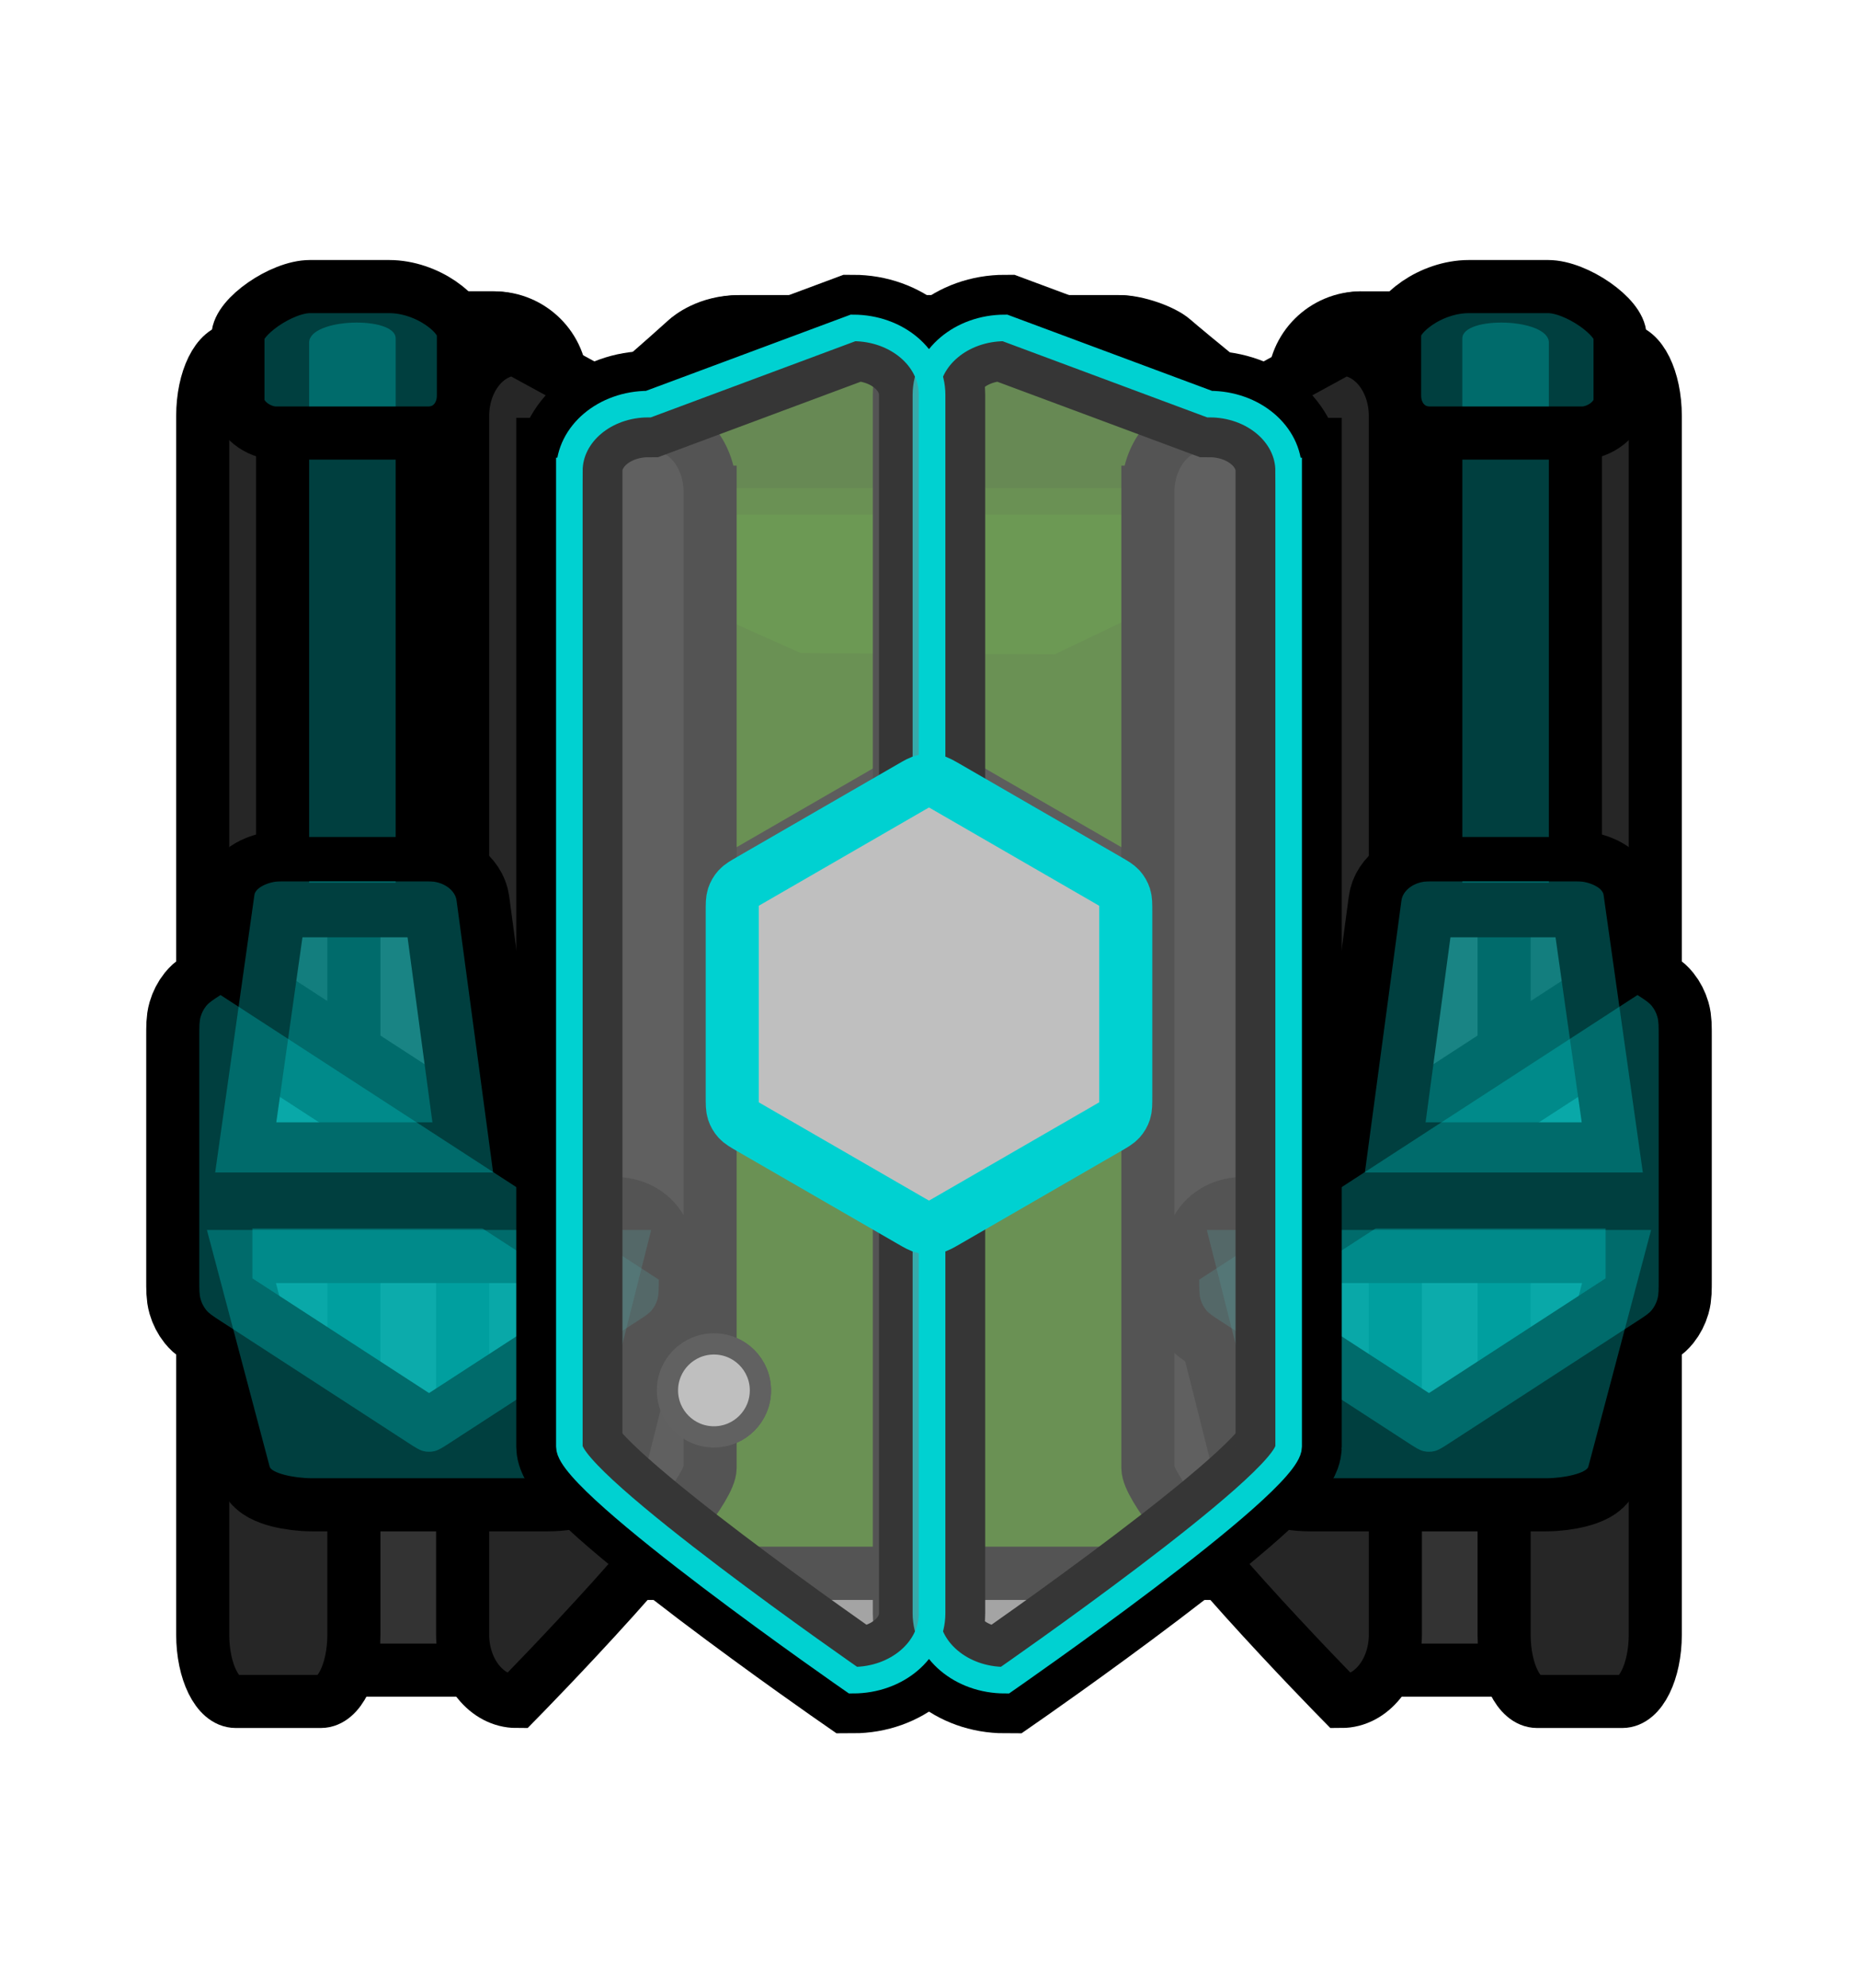 <svg version="1.1" xmlns="http://www.w3.org/2000/svg" xmlns:xlink="http://www.w3.org/1999/xlink" width="524.952" height="561.494" viewBox="0,0,524.952,561.494"><g transform="translate(-697.524,-259.253)"><g data-paper-data="{&quot;isPaintingLayer&quot;:true}" fill-rule="nonzero" stroke-miterlimit="10" stroke-dasharray="" stroke-dashoffset="0" style="mix-blend-mode: normal"><g stroke-linecap="butt"><path d="M964.38,481.864c31.641,0 77.037,31.166 113.142,60.895c-0.032,19.461 0.284,39.277 0.46,58.052c0.224,23.915 0.521,47.743 0.753,71.598c-6.241,8.393 -11.348,15.252 -14.148,18.997c-4.488,6.002 -16.086,12.233 -23.642,12.233c-22.095,0 -127.903,0 -167.811,0c-13.88,0 -22.066,-10.505 -23.387,-12.337c-1.362,-1.89 -3.009,-4.138 -4.883,-6.671c-1.695,-45.998 -4.592,-91.584 -7.999,-137.142c41.516,-31.053 95.031,-65.624 127.515,-65.624z" data-paper-data="{&quot;index&quot;:null}" fill="#45c200" stroke="#000000" stroke-width="15" stroke-linejoin="miter"/><path d="M825.387,413.465c0,0 56.278,-48.785 66.599,-58.195c0.842,-0.768 6.063,-5.171 14.915,-5.171c25.451,0 92.931,0 107.022,0c4.819,0 12.215,2.611 15.078,5.127c7.977,7.01 76.832,62.513 76.832,62.513c0,0 6.418,24.669 -14.768,29.353c-33.236,7.349 -102.41,-4.045 -125.97,-4.045c-22.152,0 -121.603,28.839 -148.672,15.224c-18.885,-9.499 8.966,-44.805 8.966,-44.805z" data-paper-data="{&quot;index&quot;:null}" fill="#3ba800" stroke="#000000" stroke-width="15" stroke-linejoin="miter"/><path d="M826.989,473.848c0,0 41.864,-49.455 53.872,-64.651c0.98,-1.24 7.054,-8.35 17.354,-8.35c29.614,0 108.13,0 124.525,0c5.607,0 14.213,4.217 17.544,8.28c9.282,11.321 52.726,64.722 52.726,64.722c0,0 -82.197,77.103 -127.085,77.103c-43.756,0 -138.936,-77.103 -138.936,-77.103z" data-paper-data="{&quot;index&quot;:null}" fill="#4ddb00" stroke="#45c200" stroke-width="7.5" stroke-linejoin="miter"/><path d="M829.794,539.846v-121.793h36.609l57.335,25.641l71.797,0.353l55.932,-26.754l30.281,0.76v121.793z" fill="#45c200" stroke="none" stroke-width="0" stroke-linejoin="miter"/><path d="M965.135,601.222c-1.87,1.08 -2.806,1.62 -3.8,1.831c-0.88,0.187 -1.789,0.187 -2.669,0c-0.994,-0.211 -1.93,-0.751 -3.8,-1.831l-45.317,-26.164c-1.871,-1.08 -2.806,-1.62 -3.486,-2.376c-0.602,-0.669 -1.057,-1.456 -1.334,-2.311c-0.314,-0.967 -0.314,-2.047 -0.314,-4.207v-52.328c0,-2.16 0,-3.24 0.314,-4.207c0.278,-0.855 0.733,-1.643 1.334,-2.311c0.68,-0.755 1.616,-1.295 3.486,-2.376l45.317,-26.164c1.87,-1.08 2.806,-1.62 3.8,-1.831c0.88,-0.187 1.789,-0.187 2.669,0c0.994,0.211 1.93,0.751 3.8,1.831l45.317,26.164c1.87,1.08 2.806,1.62 3.486,2.376c0.602,0.668 1.056,1.456 1.334,2.311c0.315,0.967 0.315,2.047 0.315,4.207v52.328c0,2.16 0,3.24 -0.315,4.207c-0.278,0.855 -0.732,1.643 -1.334,2.311c-0.68,0.755 -1.616,1.295 -3.486,2.376z" fill="#4d4d4d" stroke="#1a1a1a" stroke-width="15" stroke-linejoin="round"/><path d="M856.118,367.905v344.189c0,10.423 -8.449,18.872 -18.872,18.872h-48.852c-10.423,0 -18.872,-8.449 -18.872,-18.872v-344.189c0,-10.423 8.449,-18.872 18.872,-18.872h48.852c10.423,0 18.872,8.449 18.872,18.872z" fill="#333333" stroke="none" stroke-width="1" stroke-linejoin="miter"/><path d="M856.118,367.905v344.189c0,10.423 -8.498,18.872 -18.982,18.872h-49.138c-10.484,0 -18.982,-8.449 -18.982,-18.872v-344.189c0,-10.423 8.498,-18.872 18.982,-18.872h49.138c10.484,0 18.982,8.449 18.982,18.872z" fill="none" stroke="#000000" stroke-width="15" stroke-linejoin="miter"/><path d="M1150.986,367.906v344.189c0,10.423 -8.449,18.872 -18.872,18.872h-48.852c-10.423,0 -18.872,-8.449 -18.872,-18.872v-344.189c0,-10.423 8.449,-18.872 18.872,-18.872h48.852c10.423,0 18.872,8.449 18.872,18.872z" fill="#333333" stroke="none" stroke-width="1" stroke-linejoin="miter"/><path d="M1150.807,367.905v344.189c0,10.423 -8.498,18.872 -18.982,18.872h-49.138c-10.484,0 -18.982,-8.449 -18.982,-18.872v-344.189c0,-10.423 8.498,-18.872 18.982,-18.872h49.138c10.484,0 18.982,8.449 18.982,18.872z" fill="none" stroke="#000000" stroke-width="15" stroke-linejoin="miter"/><path d="M886.105,651.955c0,-7.253 5.879,-13.132 13.132,-13.132c7.253,0 13.132,5.879 13.132,13.132c0,7.253 -5.879,13.132 -13.132,13.132c-7.253,0 -13.132,-5.879 -13.132,-13.132z" fill="#4d4d4d" stroke="#1a1a1a" stroke-width="6" stroke-linejoin="miter"/><path d="M856.925,385.544c14.563,-12.686 29.609,-25.844 34.468,-30.274c0.842,-0.768 6.063,-5.171 14.915,-5.171c25.451,0 92.931,0 107.022,0c4.819,0 12.215,2.611 15.078,5.127c3.3,2.9 17.015,14.096 31.966,26.23" data-paper-data="{&quot;index&quot;:null}" fill="none" stroke="#000000" stroke-width="15" stroke-linejoin="miter"/><path d="M813.561,349.034h22.982c10.484,0 18.982,8.449 18.982,18.872v281.126" fill="none" stroke="#000000" stroke-width="15" stroke-linejoin="miter"/><path d="M1063.112,692.282v-324.376c0,-10.423 8.498,-18.872 18.982,-18.872" fill="none" stroke="#000000" stroke-width="15" stroke-linejoin="miter"/><path d="M1059.468,695.85c-5.509,4.284 -13.449,7.788 -19.115,7.788c-22.095,0 -127.903,0 -167.811,0c-5.679,0 -10.405,-1.759 -14.098,-3.962" data-paper-data="{&quot;index&quot;:null}" fill="none" stroke="#000000" stroke-width="15" stroke-linejoin="miter"/><path d="M697.524,820.747v-561.494h524.952v561.494z" fill="none" stroke="none" stroke-width="0" stroke-linejoin="miter"/></g><path d="M797.508,376.745v344.189c0,10.423 -4.167,18.872 -9.307,18.872h-24.093c-5.14,0 -9.307,-8.449 -9.307,-18.872v-344.189c0,-10.423 4.167,-18.872 9.307,-18.872h24.093c5.141,0 9.307,8.449 9.307,18.872z" fill="#262626" stroke="#000000" stroke-width="15" stroke-linecap="butt" stroke-linejoin="miter"/><path d="M898.157,398.27v275.579c0,10.423 -54.685,65.957 -54.685,65.957c-8.416,0 -15.238,-8.449 -15.238,-18.872v-344.189c0,-10.423 6.822,-18.872 15.238,-18.872l39.446,21.525c8.416,0 15.238,8.449 15.238,18.872z" fill="#262626" stroke="#000000" stroke-width="15" stroke-linecap="butt" stroke-linejoin="miter"/><path d="M1131.799,357.874h24.093c5.14,0 9.307,8.449 9.307,18.872v344.189c0,10.423 -4.167,18.872 -9.307,18.872h-24.093c-5.141,0 -9.307,-8.449 -9.307,-18.872v-344.189c0,-10.423 4.167,-18.872 9.307,-18.872z" data-paper-data="{&quot;index&quot;:null}" fill="#262626" stroke="#000000" stroke-width="15" stroke-linecap="butt" stroke-linejoin="miter"/><path d="M1021.843,398.27c0,-10.423 6.822,-18.872 15.238,-18.872l39.446,-21.525c8.416,0 15.238,8.449 15.238,18.872v344.189c0,10.423 -6.822,18.872 -15.238,18.872c0,0 -54.685,-55.535 -54.685,-65.957v-275.579z" data-paper-data="{&quot;index&quot;:null}" fill="#262626" stroke="#000000" stroke-width="15" stroke-linecap="butt" stroke-linejoin="miter"/><g fill-opacity="0.302" fill="#00d1d1"><path d="M878.34,619.195c-4.325,17.16 -11.732,46.551 -13.344,52.95c-0.614,2.435 -5.772,4.623 -12.787,4.623c-19.087,0 -56,0 -66.449,0c-5.408,0 -11.576,-1.488 -12.05,-3.276c-1.63,-6.146 -11.043,-41.645 -15.451,-58.267c-1.385,-5.223 0.286,-8.582 3.386,-8.582c11.485,0 82.152,0 109.275,0c6.57,0 9.291,5.133 7.421,12.552z" data-paper-data="{&quot;index&quot;:null}" stroke="#000000" stroke-width="30" stroke-linecap="butt" stroke-linejoin="miter"/><path d="M824.739,666.701c-2.184,1.418 -3.277,2.127 -4.438,2.404c-1.028,0.246 -2.089,0.246 -3.116,0c-1.161,-0.277 -2.254,-0.986 -4.438,-2.404l-52.916,-34.352c-2.184,-1.418 -3.276,-2.127 -4.071,-3.119c-0.703,-0.878 -1.234,-1.912 -1.558,-3.035c-0.367,-1.27 -0.367,-2.688 -0.367,-5.524v-68.705c0,-2.836 0,-4.254 0.367,-5.524c0.325,-1.123 0.855,-2.157 1.558,-3.035c0.794,-0.992 1.886,-1.701 4.071,-3.119l123.819,80.383c0,2.837 0,4.254 -0.367,5.524c-0.325,1.123 -0.855,2.157 -1.558,3.035c-0.794,0.992 -1.886,1.701 -4.07,3.119z" data-paper-data="{&quot;index&quot;:null}" stroke="#000000" stroke-width="30" stroke-linecap="butt" stroke-linejoin="round"/><path d="M758.318,591.239c0,0 9.75,-68.941 11.09,-78.415c0.297,-2.097 4.155,-3.842 7.539,-3.842c6.537,0 29.631,0 41.572,0c4.389,0 7.616,2.567 8,5.423c1.445,10.752 10.328,76.835 10.328,76.835z" data-paper-data="{&quot;index&quot;:null}" stroke="#000000" stroke-width="30" stroke-linecap="butt" stroke-linejoin="miter"/><path d="M784.865,508.552c0,0 0,-129.108 0,-152.522c0,-7.004 24.45,-7.654 24.45,-1.187c0,22.712 0,153.709 0,153.709z" stroke="#000000" stroke-width="30" stroke-linecap="butt" stroke-linejoin="miter"/><path d="M784.865,508.552c0,0 0,-129.108 0,-152.522c0,-7.004 24.45,-7.654 24.45,-1.187c0,22.712 0,153.709 0,153.709z" stroke="none" stroke-width="0" stroke-linecap="butt" stroke-linejoin="miter"/><path d="M764.746,372.252c0,-6.17 0,-13.864 0,-17.994c0,-5.458 12.305,-14.064 20.358,-14.064c5.104,0 13.952,0 22.329,0c10.907,0 21.015,8.003 21.015,13.237c0,3.953 0,11.359 0,17.58c0,5.787 -4.034,10.548 -9.928,10.548c-13.119,0 -35.453,0 -43.02,0c-4.942,0 -10.755,-4.114 -10.755,-9.307z" data-paper-data="{&quot;index&quot;:null}" stroke="#000000" stroke-width="15" stroke-linecap="butt" stroke-linejoin="miter"/><path d="M758.318,590.412c0,0 9.75,-68.941 11.09,-78.415c0.297,-2.097 4.155,-3.842 7.539,-3.842c6.537,0 29.631,0 41.572,0c4.389,0 7.616,2.567 8,5.423c1.445,10.752 10.328,76.835 10.328,76.835z" data-paper-data="{&quot;index&quot;:null}" stroke="none" stroke-width="0" stroke-linecap="butt" stroke-linejoin="miter"/><path d="M881.504,606.643c0,0 -14.198,56.336 -16.508,65.502c-0.614,2.435 -5.772,4.623 -12.787,4.623c-19.087,0 -56,0 -66.449,0c-5.408,0 -11.576,-1.488 -12.05,-3.276c-2.142,-8.077 -17.727,-66.85 -17.727,-66.85z" data-paper-data="{&quot;index&quot;:null}" stroke="none" stroke-width="0" stroke-linecap="butt" stroke-linejoin="miter"/><path d="M824.739,666.701c-2.184,1.418 -3.277,2.127 -4.438,2.404c-1.028,0.246 -2.089,0.246 -3.116,0c-1.161,-0.277 -2.254,-0.986 -4.438,-2.404l-52.916,-34.352c-2.184,-1.418 -3.276,-2.127 -4.071,-3.119c-0.703,-0.878 -1.234,-1.912 -1.558,-3.035c-0.367,-1.27 -0.367,-2.688 -0.367,-5.524v-68.705c0,-2.836 -0,-4.254 0.367,-5.524c0.325,-1.123 0.855,-2.157 1.558,-3.035c0.794,-0.992 1.886,-1.701 4.071,-3.119l123.819,80.383c0,2.837 0,4.254 -0.367,5.524c-0.325,1.123 -0.855,2.157 -1.558,3.035c-0.794,0.992 -1.886,1.701 -4.07,3.119z" data-paper-data="{&quot;index&quot;:null}" stroke="none" stroke-width="0" stroke-linecap="butt" stroke-linejoin="round"/><path d="M819.553,501.902h-48.059" stroke="#000000" stroke-width="12.5" stroke-linecap="round" stroke-linejoin="miter"/></g><g data-paper-data="{&quot;index&quot;:null}" fill-opacity="0.302" fill="#00d1d1"><path d="M1041.66,619.195c-1.87,-7.419 0.852,-12.552 7.421,-12.552c27.122,0 97.79,0 109.275,0c3.101,0 4.771,3.359 3.386,8.582c-4.408,16.623 -13.821,52.121 -15.451,58.267c-0.474,1.788 -6.642,3.276 -12.05,3.276c-10.449,0 -47.362,0 -66.449,0c-7.015,0 -12.174,-2.188 -12.787,-4.623c-1.613,-6.399 -9.02,-35.79 -13.344,-52.95z" data-paper-data="{&quot;index&quot;:null}" stroke="#000000" stroke-width="30" stroke-linecap="butt" stroke-linejoin="miter"/><path d="M1042.345,632.348c-2.184,-1.418 -3.276,-2.127 -4.07,-3.119c-0.703,-0.878 -1.234,-1.912 -1.558,-3.035c-0.367,-1.27 -0.367,-2.688 -0.367,-5.524l123.819,-80.383c2.184,1.418 3.276,2.127 4.071,3.119c0.703,0.878 1.234,1.912 1.558,3.035c0.367,1.269 0.367,2.688 0.367,5.524v68.705c0,2.837 -0,4.254 -0.367,5.524c-0.325,1.123 -0.855,2.157 -1.558,3.035c-0.794,0.992 -1.886,1.701 -4.071,3.119l-52.916,34.352c-2.184,1.418 -3.277,2.127 -4.438,2.404c-1.028,0.246 -2.089,0.246 -3.116,0c-1.161,-0.277 -2.254,-0.986 -4.438,-2.404z" data-paper-data="{&quot;index&quot;:null}" stroke="#000000" stroke-width="30" stroke-linecap="butt" stroke-linejoin="round"/><path d="M1083.154,591.239c0,0 8.882,-66.083 10.328,-76.835c0.384,-2.856 3.611,-5.423 8,-5.423c11.941,0 35.035,0 41.572,0c3.383,0 7.242,1.745 7.539,3.842c1.34,9.475 11.09,78.415 11.09,78.415z" data-paper-data="{&quot;index&quot;:null}" stroke="#000000" stroke-width="30" stroke-linecap="butt" stroke-linejoin="miter"/><path d="M1110.685,508.552c0,0 0,-130.997 0,-153.709c0,-6.467 24.45,-5.817 24.45,1.187c0,23.414 0,152.522 0,152.522z" stroke="#000000" stroke-width="30" stroke-linecap="butt" stroke-linejoin="miter"/><path d="M1110.685,508.552c0,0 0,-130.997 0,-153.709c0,-6.467 24.45,-5.818 24.45,1.187c0,23.414 0,152.522 0,152.522z" stroke="none" stroke-width="0" stroke-linecap="butt" stroke-linejoin="miter"/><path d="M1155.254,372.251c0,5.193 -5.813,9.307 -10.755,9.307c-7.567,0 -29.901,0 -43.02,0c-5.894,0 -9.928,-4.761 -9.928,-10.548c0,-6.221 0,-13.627 0,-17.58c0,-5.234 10.108,-13.237 21.015,-13.237c8.376,0 17.225,0 22.329,0c8.053,0 20.358,8.606 20.358,14.064c0,4.129 0,11.824 0,17.994z" data-paper-data="{&quot;index&quot;:null}" stroke="#000000" stroke-width="15" stroke-linecap="butt" stroke-linejoin="miter"/><path d="M1083.154,590.412c0,0 8.882,-66.083 10.328,-76.835c0.384,-2.856 3.611,-5.423 8,-5.423c11.941,0 35.035,0 41.572,0c3.383,0 7.242,1.745 7.539,3.842c1.34,9.475 11.09,78.415 11.09,78.415z" data-paper-data="{&quot;index&quot;:null}" stroke="none" stroke-width="0" stroke-linecap="butt" stroke-linejoin="miter"/><path d="M1164.018,606.643c0,0 -15.585,58.773 -17.727,66.85c-0.474,1.788 -6.642,3.276 -12.05,3.276c-10.449,0 -47.362,0 -66.449,0c-7.015,0 -12.174,-2.188 -12.787,-4.623c-2.31,-9.166 -16.508,-65.502 -16.508,-65.502z" data-paper-data="{&quot;index&quot;:null}" stroke="none" stroke-width="0" stroke-linecap="butt" stroke-linejoin="miter"/><path d="M1042.345,632.348c-2.184,-1.418 -3.276,-2.127 -4.07,-3.119c-0.703,-0.878 -1.234,-1.912 -1.558,-3.035c-0.367,-1.27 -0.367,-2.688 -0.367,-5.524l123.819,-80.383c2.184,1.418 3.276,2.127 4.071,3.119c0.703,0.878 1.234,1.912 1.558,3.035c0.367,1.269 0.367,2.688 0.367,5.524v68.705c0,2.837 0,4.254 -0.367,5.524c-0.325,1.123 -0.855,2.157 -1.558,3.035c-0.794,0.992 -1.886,1.701 -4.071,3.119l-52.916,34.352c-2.184,1.418 -3.277,2.127 -4.438,2.404c-1.028,0.246 -2.089,0.246 -3.116,0c-1.161,-0.277 -2.254,-0.986 -4.438,-2.404z" data-paper-data="{&quot;index&quot;:null}" stroke="none" stroke-width="0" stroke-linecap="butt" stroke-linejoin="round"/><path d="M1100.447,501.902h48.059" stroke="#000000" stroke-width="12.5" stroke-linecap="round" stroke-linejoin="miter"/></g><g stroke-linecap="butt"><path d="M1061.612,392.264v275.579c0,10.423 -80.154,65.957 -80.154,65.957c-12.336,0 -22.335,-8.449 -22.335,-18.872v-344.189c0,-10.423 10,-18.872 22.335,-18.872l57.818,21.525c12.336,0 22.335,8.449 22.335,18.872z" fill-opacity="0.439" fill="#7c7c7c" stroke="#000000" stroke-width="30" stroke-linejoin="miter"/><path d="M858.388,392.264c0,-10.423 9.999,-18.872 22.335,-18.872l57.818,-21.525c12.336,0 22.335,8.449 22.335,18.872v344.189c0,10.423 -10,18.872 -22.335,18.872c0,0 -80.154,-55.535 -80.154,-65.957v-275.579z" data-paper-data="{&quot;index&quot;:null}" fill-opacity="0.439" fill="#7c7c7c" stroke="#000000" stroke-width="30" stroke-linejoin="miter"/><path d="M1061.612,392.264v275.579c0,10.423 -80.154,65.957 -80.154,65.957c-12.336,0 -22.335,-8.449 -22.335,-18.872v-344.189c0,-10.423 10,-18.872 22.335,-18.872l57.818,21.525c12.336,0 22.335,8.449 22.335,18.872z" fill-opacity="0.439" fill="#7c7c7c" stroke="#00d1d1" stroke-width="7.5" stroke-linejoin="miter"/><path d="M858.388,392.264c0,-10.423 9.999,-18.872 22.335,-18.872l57.818,-21.525c12.336,0 22.335,8.449 22.335,18.872v344.189c0,10.423 -10,18.872 -22.335,18.872c0,0 -80.154,-55.535 -80.154,-65.957v-275.579z" data-paper-data="{&quot;index&quot;:null}" fill-opacity="0.439" fill="#7c7c7c" stroke="#00d1d1" stroke-width="7.5" stroke-linejoin="miter"/><path d="M965.135,604.056c-1.87,1.08 -2.806,1.62 -3.8,1.831c-0.88,0.187 -1.789,0.187 -2.669,0c-0.994,-0.211 -1.93,-0.751 -3.8,-1.831l-45.317,-26.164c-1.871,-1.08 -2.806,-1.62 -3.486,-2.376c-0.602,-0.669 -1.057,-1.456 -1.334,-2.311c-0.314,-0.967 -0.314,-2.047 -0.314,-4.207v-52.328c0,-2.16 0,-3.24 0.314,-4.207c0.278,-0.855 0.733,-1.643 1.334,-2.311c0.68,-0.755 1.616,-1.295 3.486,-2.376l45.317,-26.164c1.87,-1.08 2.806,-1.62 3.8,-1.831c0.88,-0.187 1.789,-0.187 2.669,0c0.994,0.211 1.93,0.751 3.8,1.831l45.317,26.164c1.87,1.08 2.806,1.62 3.486,2.376c0.602,0.668 1.056,1.456 1.334,2.311c0.315,0.967 0.315,2.047 0.315,4.207v52.328c0,2.16 0,3.24 -0.315,4.207c-0.278,0.855 -0.732,1.643 -1.334,2.311c-0.68,0.755 -1.616,1.295 -3.486,2.376z" fill="#bfbfbf" stroke="#00d1d1" stroke-width="15" stroke-linejoin="round"/></g><path d="M886.105,651.955c0,-7.253 5.879,-13.132 13.132,-13.132c7.253,0 13.132,5.879 13.132,13.132c0,7.253 -5.879,13.132 -13.132,13.132c-7.253,0 -13.132,-5.879 -13.132,-13.132z" fill="#bfbfbf" stroke="#616161" stroke-width="6" stroke-linecap="butt" stroke-linejoin="miter"/></g></g></svg><!--rotationCenter:262.47593500000005:280.747105-->